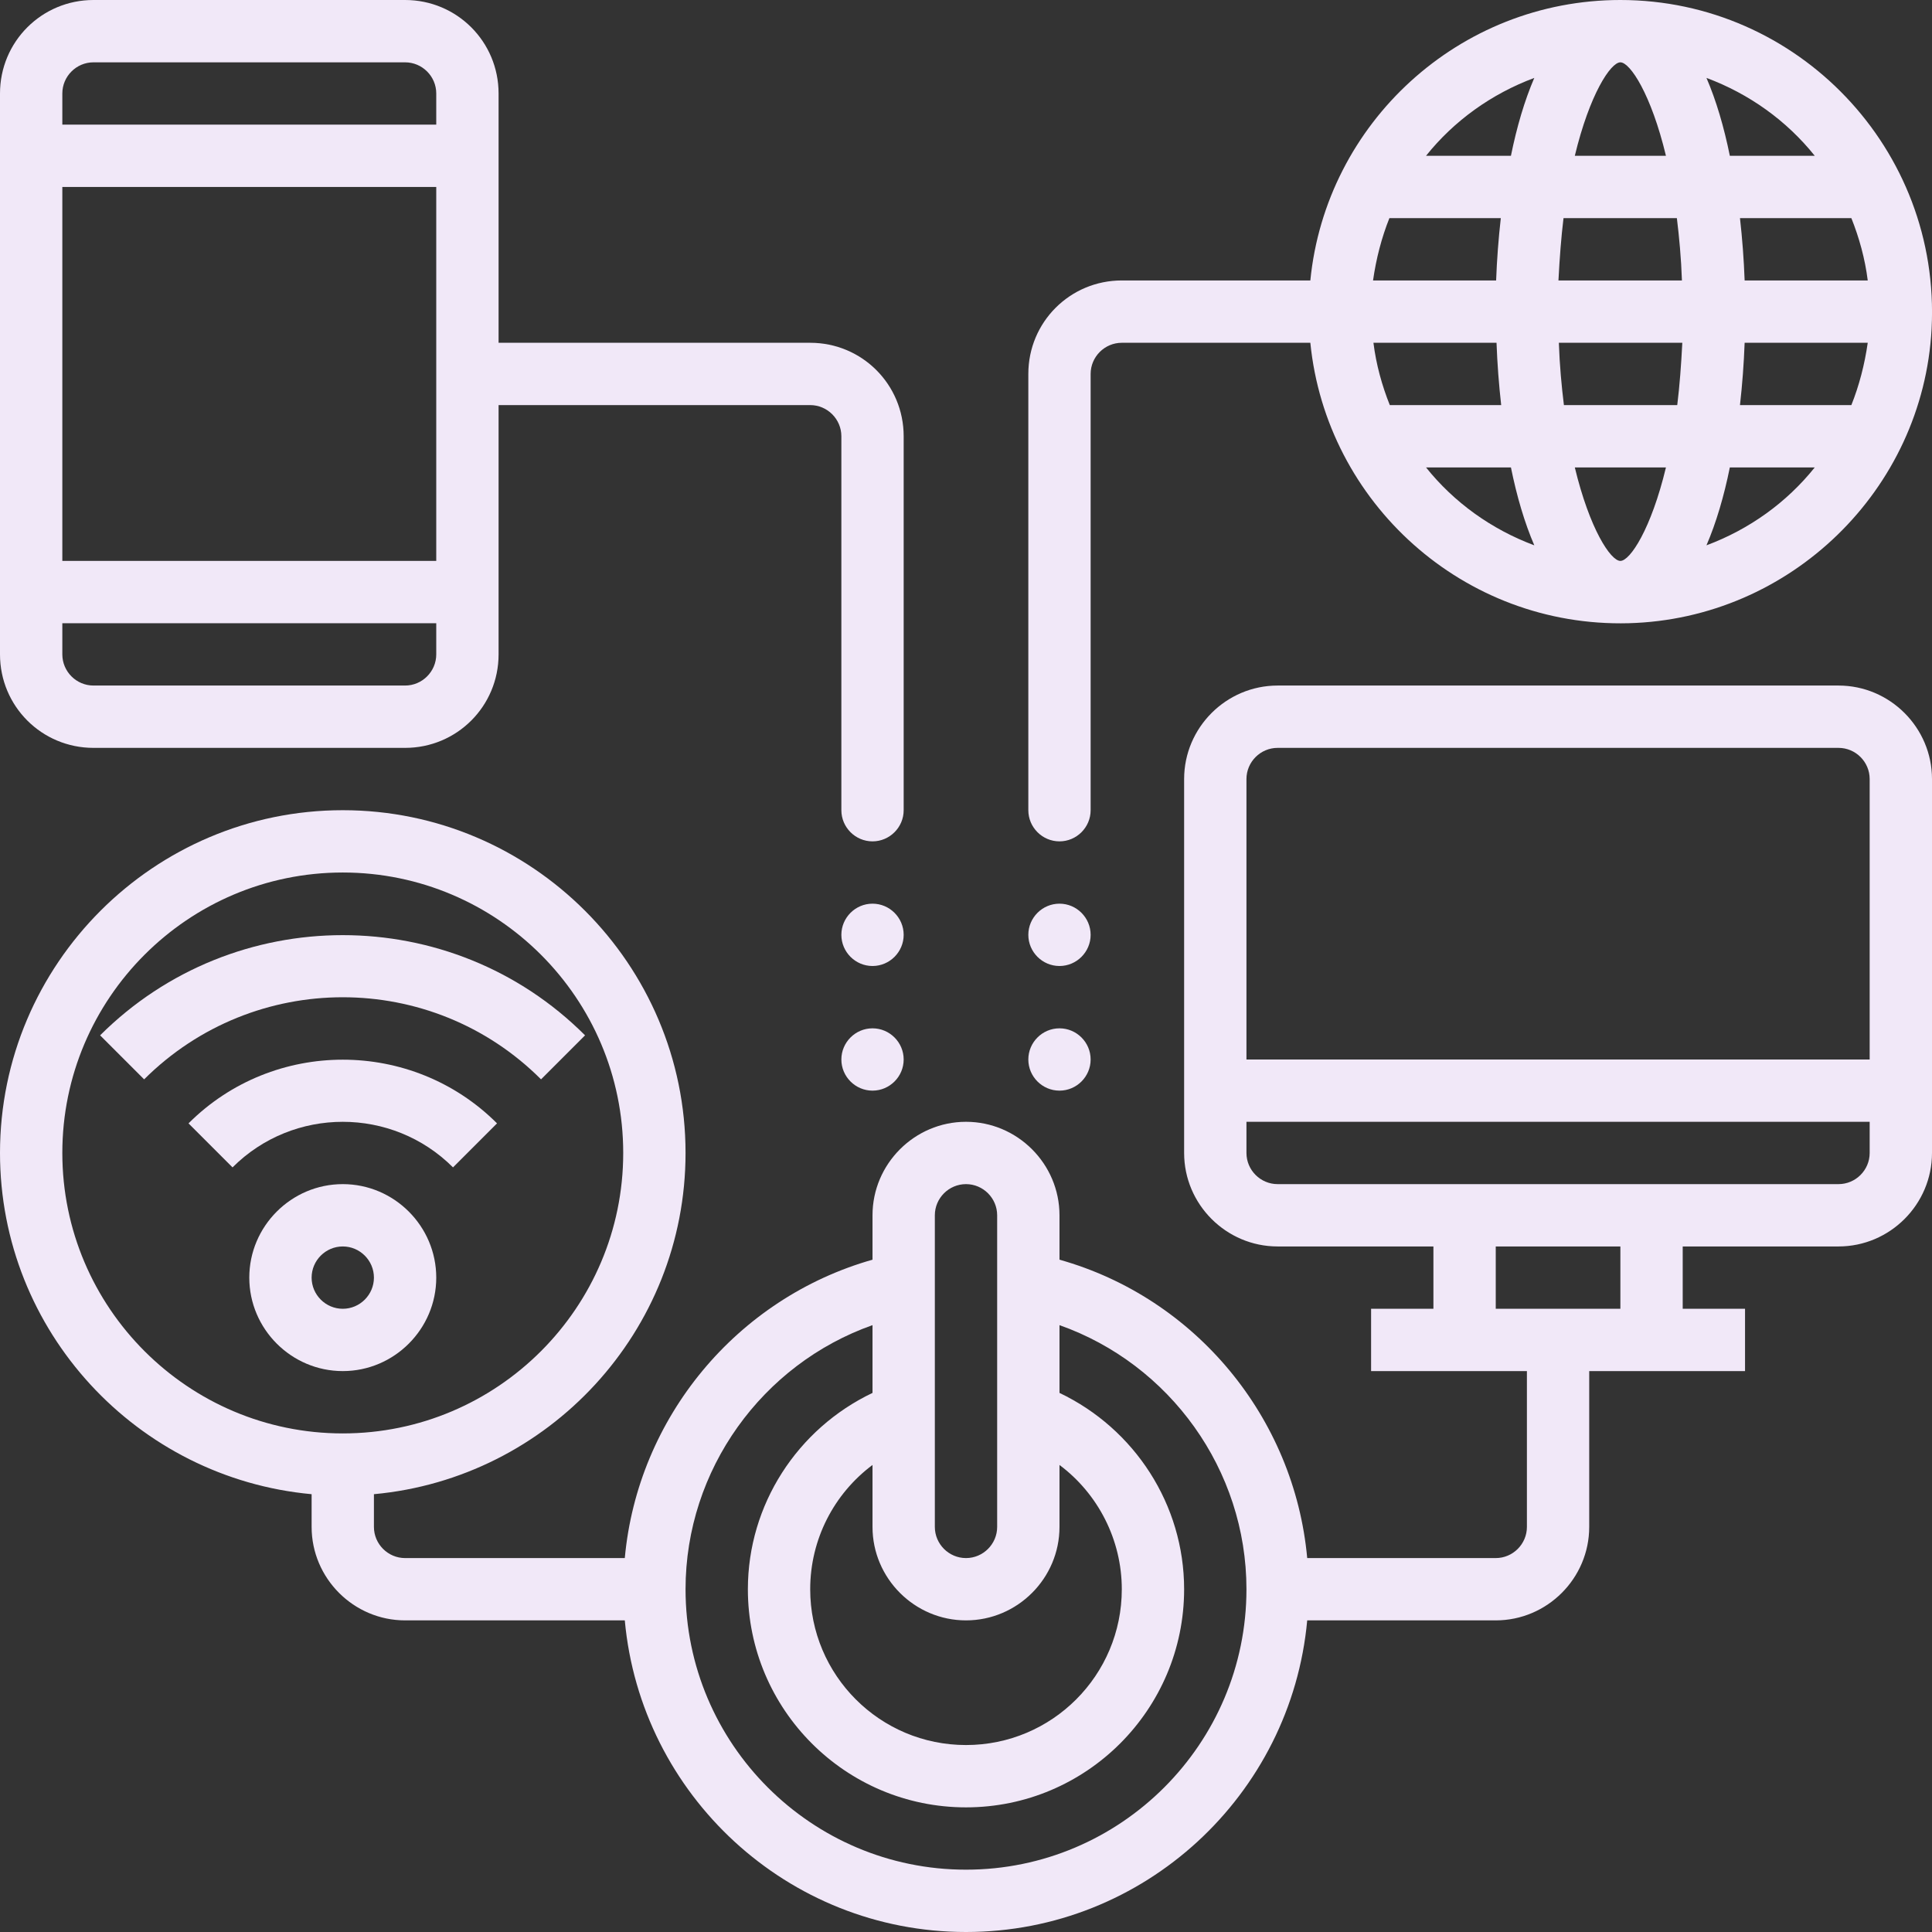 <svg width="92" height="92" xmlns="http://www.w3.org/2000/svg" xmlns:xlink="http://www.w3.org/1999/xlink" xml:space="preserve" overflow="hidden"><rect width="100%" height="100%" fill="#333333" stroke="none"/><defs><clipPath id="clip0"><rect x="148" y="533" width="92" height="92"/></clipPath></defs><g clip-path="url(#clip0)" transform="translate(-148 -533)"><path d="M235.548 565.645 208.839 565.645C206.39 565.645 204.387 567.648 204.387 570.097L204.387 587.903C204.387 590.352 206.39 592.355 208.839 592.355L216.258 592.355 216.258 595.323 213.29 595.323 213.29 598.29 220.71 598.29 220.71 605.71C220.71 606.526 220.042 607.194 219.226 607.194L210.248 607.194C209.636 600.498 204.925 594.803 198.452 592.985L198.452 590.871C198.452 588.423 196.448 586.419 194 586.419 191.552 586.419 189.548 588.423 189.548 590.871L189.548 592.985C183.075 594.822 178.364 600.516 177.752 607.194L167.29 607.194C166.474 607.194 165.806 606.526 165.806 605.71L165.806 604.152C174.116 603.391 180.645 596.398 180.645 587.903 180.645 578.907 173.319 571.581 164.323 571.581 155.327 571.581 148 578.907 148 587.903 148 596.398 154.529 603.391 162.839 604.152L162.839 605.71C162.839 608.158 164.842 610.161 167.29 610.161L177.752 610.161C178.512 618.471 185.505 625 194 625 202.495 625 209.488 618.471 210.248 610.161L219.226 610.161C221.674 610.161 223.677 608.158 223.677 605.71L223.677 598.29 231.097 598.29 231.097 595.323 228.129 595.323 228.129 592.355 235.548 592.355C237.997 592.355 240 590.352 240 587.903L240 570.097C240 567.648 237.997 565.645 235.548 565.645ZM150.968 587.903C150.968 580.539 156.959 574.548 164.323 574.548 171.686 574.548 177.677 580.539 177.677 587.903 177.677 595.267 171.686 601.258 164.323 601.258 156.959 601.258 150.968 595.267 150.968 587.903ZM192.516 590.871C192.516 590.055 193.184 589.387 194 589.387 194.816 589.387 195.484 590.055 195.484 590.871L195.484 605.71C195.484 606.526 194.816 607.194 194 607.194 193.184 607.194 192.516 606.526 192.516 605.71L192.516 590.871ZM194 610.161C196.448 610.161 198.452 608.158 198.452 605.71L198.452 602.76C200.288 604.133 201.419 606.322 201.419 608.677 201.419 612.777 198.099 616.097 194 616.097 189.901 616.097 186.581 612.777 186.581 608.677 186.581 606.303 187.712 604.133 189.548 602.76L189.548 605.71C189.548 608.158 191.552 610.161 194 610.161ZM194 622.032C186.636 622.032 180.645 616.041 180.645 608.677 180.645 602.983 184.299 597.956 189.548 596.102L189.548 599.329C185.969 601.035 183.613 604.652 183.613 608.677 183.613 614.409 188.269 619.065 194 619.065 199.731 619.065 204.387 614.409 204.387 608.677 204.387 604.652 202.031 601.035 198.452 599.329L198.452 596.102C203.701 597.956 207.355 602.983 207.355 608.677 207.355 616.041 201.364 622.032 194 622.032ZM225.161 595.323 219.226 595.323 219.226 592.355 225.161 592.355 225.161 595.323ZM237.032 587.903C237.032 588.719 236.365 589.387 235.548 589.387L208.839 589.387C208.023 589.387 207.355 588.719 207.355 587.903L207.355 586.419 237.032 586.419 237.032 587.903ZM237.032 583.452 207.355 583.452 207.355 570.097C207.355 569.281 208.023 568.613 208.839 568.613L235.548 568.613C236.365 568.613 237.032 569.281 237.032 570.097L237.032 583.452Z" fill="#F1E8F8"/><path d="M152.452 568.613 167.29 568.613C169.757 568.613 171.742 566.628 171.742 564.161L171.742 552.29 186.581 552.29C187.397 552.29 188.065 552.958 188.065 553.774L188.065 571.581C188.065 572.397 188.732 573.065 189.548 573.065L189.548 573.065C190.365 573.065 191.032 572.397 191.032 571.581L191.032 553.774C191.032 551.307 189.048 549.323 186.581 549.323L171.742 549.323 171.742 537.452C171.742 534.985 169.757 533 167.29 533L152.452 533C149.985 533 148 534.985 148 537.452L148 564.161C148 566.628 149.985 568.613 152.452 568.613ZM150.968 537.452C150.968 536.635 151.635 535.968 152.452 535.968L167.29 535.968C168.106 535.968 168.774 536.635 168.774 537.452L168.774 538.935 150.968 538.935 150.968 537.452ZM150.968 541.903 168.774 541.903 168.774 559.71 150.968 559.71 150.968 541.903ZM150.968 562.677 168.774 562.677 168.774 564.161C168.774 564.977 168.106 565.645 167.29 565.645L152.452 565.645C151.635 565.645 150.968 564.977 150.968 564.161L150.968 562.677Z" fill="#F1E8F8"/><path d="M164.323 589.387C161.874 589.387 159.871 591.39 159.871 593.839 159.871 596.287 161.874 598.29 164.323 598.29 166.771 598.29 168.774 596.287 168.774 593.839 168.774 591.39 166.771 589.387 164.323 589.387ZM164.323 595.323C163.506 595.323 162.839 594.655 162.839 593.839 162.839 593.023 163.506 592.355 164.323 592.355 165.139 592.355 165.806 593.023 165.806 593.839 165.806 594.655 165.139 595.323 164.323 595.323Z" fill="#F1E8F8"/><path d="M156.977 586.494 159.073 588.59C161.967 585.696 166.678 585.696 169.572 588.59L171.668 586.494C167.624 582.45 161.021 582.45 156.977 586.494Z" fill="#F1E8F8"/><path d="M173.764 584.398 175.86 582.302C169.498 575.94 159.148 575.94 152.767 582.302L154.863 584.398C160.094 579.185 168.552 579.185 173.764 584.398Z" fill="#F1E8F8"/><path d="M189.548 584.935 189.548 584.935C190.365 584.935 191.032 584.268 191.032 583.452L191.032 583.452C191.032 582.635 190.365 581.968 189.548 581.968L189.548 581.968C188.732 581.968 188.065 582.635 188.065 583.452L188.065 583.452C188.065 584.268 188.732 584.935 189.548 584.935Z" fill="#F1E8F8"/><path d="M189.548 576.032 189.548 576.032C188.732 576.032 188.065 576.7 188.065 577.516L188.065 577.516C188.065 578.332 188.732 579 189.548 579L189.548 579C190.365 579 191.032 578.332 191.032 577.516L191.032 577.516C191.032 576.7 190.365 576.032 189.548 576.032Z" fill="#F1E8F8"/><path d="M198.452 581.968 198.452 581.968C197.635 581.968 196.968 582.635 196.968 583.452L196.968 583.452C196.968 584.268 197.635 584.935 198.452 584.935L198.452 584.935C199.268 584.935 199.935 584.268 199.935 583.452L199.935 583.452C199.935 582.635 199.268 581.968 198.452 581.968Z" fill="#F1E8F8"/><path d="M198.452 576.032 198.452 576.032C197.635 576.032 196.968 576.7 196.968 577.516L196.968 577.516C196.968 578.332 197.635 579 198.452 579L198.452 579C199.268 579 199.935 578.332 199.935 577.516L199.935 577.516C199.935 576.7 199.268 576.032 198.452 576.032Z" fill="#F1E8F8"/><path d="M199.935 550.806C199.935 549.99 200.603 549.323 201.419 549.323L210.397 549.323C211.157 556.927 217.686 562.881 225.551 562.677 233.248 562.473 239.573 556.334 239.981 548.655 240.427 540.104 233.601 533 225.161 533 217.482 533 211.139 538.861 210.397 546.355L201.419 546.355C198.952 546.355 196.968 548.34 196.968 550.806L196.968 571.581C196.968 572.397 197.635 573.065 198.452 573.065L198.452 573.065C199.268 573.065 199.935 572.397 199.935 571.581L199.935 550.806ZM215.906 555.258 219.949 555.258C220.227 556.631 220.598 557.892 221.062 558.968 219.022 558.207 217.241 556.927 215.906 555.258ZM225.161 559.71C224.698 559.71 223.696 558.189 222.991 555.258L227.331 555.258C226.627 558.189 225.625 559.71 225.161 559.71ZM236.16 552.29 230.856 552.29C230.967 551.307 231.041 550.324 231.078 549.323L236.94 549.323C236.791 550.361 236.531 551.363 236.16 552.29ZM236.16 543.387C236.531 544.315 236.81 545.316 236.94 546.355L231.078 546.355C231.041 545.353 230.967 544.37 230.856 543.387L236.16 543.387ZM234.417 540.419 230.373 540.419C230.095 539.047 229.724 537.785 229.26 536.71 231.301 537.47 233.081 538.75 234.417 540.419ZM230.373 555.258 234.417 555.258C233.081 556.927 231.301 558.207 229.26 558.968 229.724 557.892 230.095 556.631 230.373 555.258ZM227.869 552.29 222.472 552.29C222.36 551.381 222.268 550.398 222.231 549.323L228.11 549.323C228.055 550.398 227.981 551.381 227.869 552.29ZM225.161 535.968C225.625 535.968 226.627 537.489 227.331 540.419L222.991 540.419C223.696 537.489 224.698 535.968 225.161 535.968ZM222.453 543.387 227.851 543.387C227.962 544.296 228.055 545.279 228.092 546.355L222.212 546.355C222.268 545.279 222.342 544.296 222.453 543.387ZM221.062 536.71C220.598 537.785 220.227 539.047 219.949 540.419L215.906 540.419C217.241 538.75 219.022 537.47 221.062 536.71ZM214.162 543.387 219.467 543.387C219.356 544.37 219.281 545.353 219.244 546.355L213.383 546.355C213.531 545.316 213.791 544.315 214.162 543.387ZM219.263 549.323C219.3 550.324 219.374 551.307 219.485 552.29L214.181 552.29C213.81 551.363 213.531 550.361 213.402 549.323L219.263 549.323Z" fill="#F1E8F8"/></g></svg>